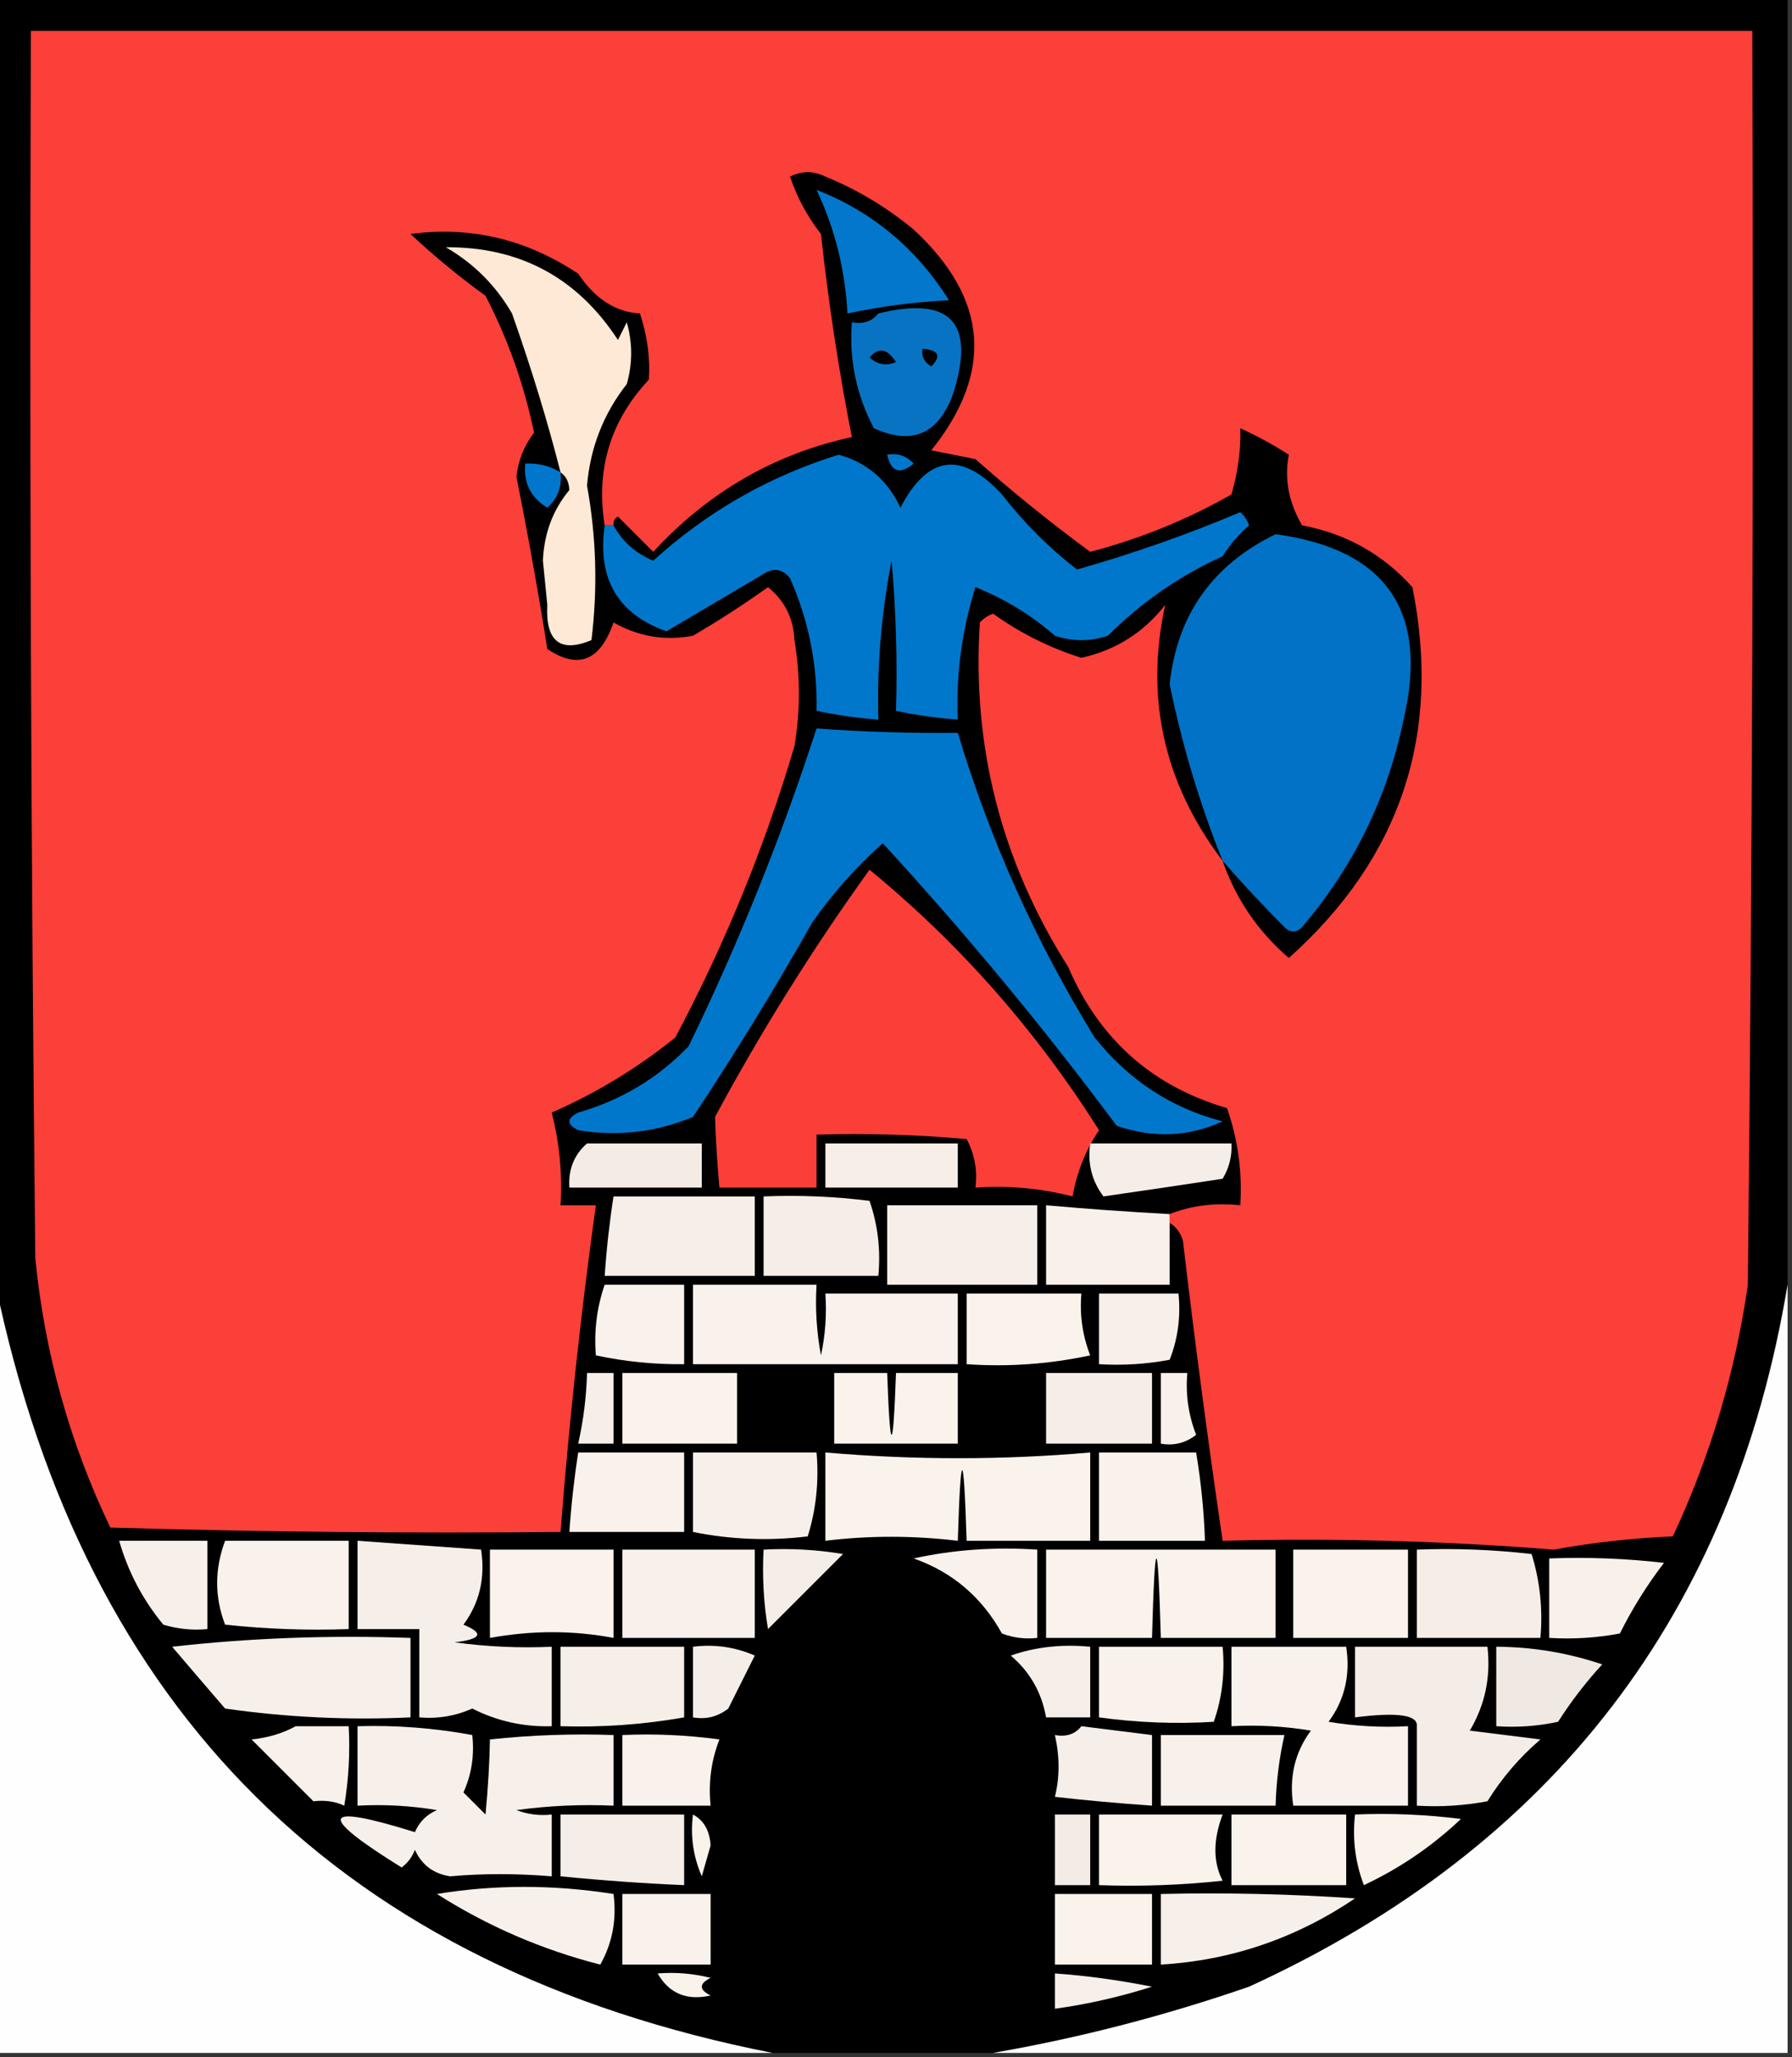 <?xml version="1.0" encoding="UTF-8"?>
<!DOCTYPE svg PUBLIC "-//W3C//DTD SVG 1.1//EN" "http://www.w3.org/Graphics/SVG/1.1/DTD/svg11.dtd">
<svg xmlns="http://www.w3.org/2000/svg" version="1.1" width="203px" height="233px" style="shape-rendering:geometricPrecision; text-rendering:geometricPrecision; image-rendering:optimizeQuality; fill-rule:evenodd; clip-rule:evenodd" xmlns:xlink="http://www.w3.org/1999/xlink">
<rect width="100%" height="100%" fill="#333333" stroke="none"/>
<g><path style="opacity:1" fill="#000000" d="M -0.5,-0.5 C 67.167,-0.5 134.833,-0.5 202.5,-0.5C 202.5,48.167 202.5,96.833 202.5,145.5C 196.291,182.715 175.958,209.215 141.5,225C 131.916,228.312 122.249,230.812 112.5,232.5C 104.167,232.5 95.833,232.5 87.5,232.5C 38.939,222.939 9.605,193.939 -0.5,145.5C -0.5,96.833 -0.5,48.167 -0.5,-0.5 Z"/></g>
<g><path style="opacity:1" fill="#fb3f39" d="M 132.5,138.5 C 132.5,138.167 132.5,137.833 132.5,137.5C 134.948,136.527 137.615,136.194 140.5,136.5C 140.737,132.727 140.237,129.06 139,125.5C 130.523,123.027 124.523,117.694 121,109.5C 113.427,97.542 110.094,84.542 111,70.5C 111.414,70.043 111.914,69.709 112.5,69.5C 115.56,71.697 118.893,73.363 122.5,74.5C 126.388,73.639 129.555,71.639 132,68.5C 129.682,79.048 131.849,88.715 138.5,97.5C 139.991,101.802 142.491,105.469 146,108.5C 158.667,97.166 163.333,83.166 160,66.5C 156.649,62.767 152.482,60.433 147.5,59.5C 145.974,56.87 145.474,54.203 146,51.5C 144.247,50.373 142.413,49.373 140.5,48.5C 140.579,50.929 140.245,53.429 139.5,56C 134.465,58.86 129.132,61.027 123.5,62.5C 119.048,59.222 114.715,55.722 110.5,52C 108.833,51.667 107.167,51.333 105.5,51C 112.603,42.135 111.937,33.802 103.5,26C 100.466,23.484 97.132,21.484 93.5,20C 92.167,19.333 90.833,19.333 89.5,20C 90.289,22.365 91.456,24.532 93,26.5C 93.841,34.242 95.007,41.909 96.5,49.5C 87.725,51.403 80.225,55.736 74,62.5C 72.667,61.167 71.333,59.833 70,58.5C 69.601,58.728 69.435,59.062 69.5,59.5C 69.167,59.5 68.833,59.5 68.5,59.5C 67.478,53.156 69.145,47.656 73.5,43C 73.677,40.631 73.344,38.131 72.5,35.5C 69.744,35.351 67.41,33.851 65.5,31C 59.631,27.09 53.298,25.59 46.5,26.5C 49.163,28.992 51.996,31.326 55,33.5C 57.546,38.423 59.379,43.59 60.5,49C 59.372,50.468 58.706,52.135 58.5,54C 59.803,60.5 60.97,67 62,73.5C 65.501,75.853 68.001,74.853 69.5,70.5C 72.344,72.103 75.344,72.603 78.5,72C 81.418,70.291 84.252,68.458 87,66.5C 88.887,68.026 89.887,70.026 90,72.5C 90.667,76.5 90.667,80.5 90,84.5C 86.612,95.945 82.112,106.945 76.5,117.5C 72.169,120.987 67.502,123.82 62.5,126C 63.382,129.441 63.715,132.941 63.5,136.5C 64.833,136.5 66.167,136.5 67.5,136.5C 65.791,148.794 64.458,161.128 63.5,173.5C 46.497,173.667 29.497,173.5 12.5,173C 7.883,163.368 5.049,153.201 4,142.5C 3.5,96.168 3.333,49.834 3.5,3.5C 68.5,3.5 133.5,3.5 198.5,3.5C 198.667,50.834 198.5,98.168 198,145.5C 196.578,155.43 193.745,164.93 189.5,174C 184.914,174.197 180.414,174.697 176,175.5C 163.58,174.511 151.08,174.178 138.5,174.5C 136.838,163.202 135.338,151.869 134,140.5C 133.722,139.584 133.222,138.918 132.5,138.5 Z"/></g>
<g><path style="opacity:1" fill="#0277cb" d="M 92.5,21.5 C 98.825,23.984 103.824,28.151 107.5,34C 103.579,34.203 99.745,34.703 96,35.5C 95.746,30.577 94.579,25.911 92.5,21.5 Z"/></g>
<g><path style="opacity:1" fill="#fde9d5" d="M 63.5,53.5 C 62.05,47.781 60.217,41.781 58,35.5C 56.167,32.333 53.667,29.833 50.5,28C 58.903,27.952 65.403,31.452 70,38.5C 70.333,37.833 70.667,37.167 71,36.5C 71.667,38.833 71.667,41.167 71,43.5C 68.365,46.863 66.865,50.697 66.5,55C 67.554,60.806 67.72,66.639 67,72.5C 63.448,73.972 61.782,72.638 62,68.5C 61.833,66.833 61.667,65.167 61.5,63.5C 61.638,60.391 62.638,57.724 64.5,55.5C 64.457,54.584 64.124,53.917 63.5,53.5 Z"/></g>
<g><path style="opacity:1" fill="#0973c3" d="M 99.5,35.5 C 107.672,33.505 110.506,36.505 108,44.5C 106.366,49.147 103.366,50.48 99,48.5C 97.011,44.747 96.178,40.747 96.5,36.5C 97.791,36.737 98.791,36.404 99.5,35.5 Z"/></g>
<g><path style="opacity:1" fill="#000000" d="M 98.5,40.5 C 99.497,39.288 100.497,39.454 101.5,41C 100.423,41.47 99.423,41.303 98.5,40.5 Z"/></g>
<g><path style="opacity:1" fill="#000000" d="M 104.5,39.5 C 106.337,39.639 106.67,40.306 105.5,41.5C 104.702,41.043 104.369,40.376 104.5,39.5 Z"/></g>
<g><path style="opacity:1" fill="#0077cb" d="M 68.5,59.5 C 68.833,59.5 69.167,59.5 69.5,59.5C 70.52,61.352 72.02,62.685 74,63.5C 80.1,57.949 87.1,53.949 95,51.5C 98.222,52.383 100.555,54.383 102,57.5C 105.092,51.542 108.926,51.042 113.5,56C 116.013,59.229 118.846,62.062 122,64.5C 128.456,62.666 134.622,60.499 140.5,58C 140.957,58.414 141.291,58.914 141.5,59.5C 140.313,60.52 139.313,61.686 138.5,63C 133.616,65.22 129.282,68.22 125.5,72C 123.5,72.667 121.5,72.667 119.5,72C 116.834,69.665 113.834,67.831 110.5,66.5C 108.958,71.377 108.291,76.377 108.5,81.5C 106.139,81.326 103.806,80.993 101.5,80.5C 101.666,74.824 101.499,69.157 101,63.5C 99.838,69.445 99.338,75.445 99.5,81.5C 97.139,81.326 94.806,80.993 92.5,80.5C 92.612,75.28 91.612,70.28 89.5,65.5C 88.635,64.417 87.635,64.251 86.5,65C 82.833,67.167 79.167,69.333 75.5,71.5C 69.976,69.54 67.643,65.54 68.5,59.5 Z"/></g>
<g><path style="opacity:1" fill="#0077cc" d="M 100.5,51.5 C 101.675,51.281 102.675,51.614 103.5,52.5C 101.948,53.798 100.948,53.465 100.5,51.5 Z"/></g>
<g><path style="opacity:1" fill="#0077cc" d="M 63.5,53.5 C 63.688,55.103 63.188,56.437 62,57.5C 60.117,56.347 59.284,54.681 59.5,52.5C 60.959,52.433 62.292,52.766 63.5,53.5 Z"/></g>
<g><path style="opacity:1" fill="#0172c5" d="M 138.5,97.5 C 135.906,91.047 133.906,84.38 132.5,77.5C 133.338,69.653 137.338,63.987 144.5,60.5C 157.041,62.204 161.874,69.204 159,81.5C 157.164,90.338 153.331,98.171 147.5,105C 146.833,105.667 146.167,105.667 145.5,105C 143.034,102.521 140.701,100.021 138.5,97.5 Z"/></g>
<g><path style="opacity:1" fill="#0177cb" d="M 92.5,82.5 C 97.693,82.886 103.026,83.053 108.5,83C 112.161,95.156 117.327,106.656 124,117.5C 127.851,122.331 132.684,125.498 138.5,127C 134.65,128.755 130.65,128.922 126.5,127.5C 118.232,116.396 109.399,105.729 100,95.5C 96.962,98.203 94.295,101.203 92,104.5C 87.738,112.033 83.238,119.366 78.5,126.5C 74.305,128.233 69.971,128.733 65.5,128C 64.167,127.333 64.167,126.667 65.5,126C 70.362,124.607 74.528,122.107 78,118.5C 83.679,106.813 88.512,94.813 92.5,82.5 Z"/></g>
<g><path style="opacity:1" fill="#fb3f38" d="M 98.5,98.5 C 108.709,106.882 117.376,116.715 124.5,128C 123.004,130.201 122.004,132.701 121.5,135.5C 117.906,134.574 114.24,134.241 110.5,134.5C 110.739,132.533 110.406,130.699 109.5,129C 103.843,128.501 98.176,128.334 92.5,128.5C 92.5,130.5 92.5,132.5 92.5,134.5C 88.833,134.5 85.167,134.5 81.5,134.5C 81.25,131.786 81.083,129.119 81,126.5C 86.235,116.771 92.069,107.437 98.5,98.5 Z"/></g>
<g><path style="opacity:1" fill="#f5ebe5" d="M 66.5,129.5 C 70.833,129.5 75.167,129.5 79.5,129.5C 79.5,131.167 79.5,132.833 79.5,134.5C 74.5,134.5 69.5,134.5 64.5,134.5C 64.365,132.446 65.032,130.779 66.5,129.5 Z"/></g>
<g><path style="opacity:1" fill="#f6eee7" d="M 93.5,129.5 C 98.5,129.5 103.5,129.5 108.5,129.5C 108.5,131.167 108.5,132.833 108.5,134.5C 103.5,134.5 98.5,134.5 93.5,134.5C 93.5,132.833 93.5,131.167 93.5,129.5 Z"/></g>
<g><path style="opacity:1" fill="#f5eee8" d="M 123.5,129.5 C 128.833,129.5 134.167,129.5 139.5,129.5C 139.579,130.93 139.246,132.264 138.5,133.5C 133.952,134.192 129.452,134.859 125,135.5C 123.681,133.75 123.181,131.75 123.5,129.5 Z"/></g>
<g><path style="opacity:1" fill="#f6eee8" d="M 69.5,135.5 C 74.833,135.5 80.167,135.5 85.5,135.5C 85.5,138.5 85.5,141.5 85.5,144.5C 79.833,144.5 74.167,144.5 68.5,144.5C 68.704,141.482 69.037,138.482 69.5,135.5 Z"/></g>
<g><path style="opacity:1" fill="#f6ede8" d="M 86.5,135.5 C 90.514,135.334 94.514,135.501 98.5,136C 99.444,138.719 99.777,141.552 99.5,144.5C 95.167,144.5 90.833,144.5 86.5,144.5C 86.5,141.5 86.5,138.5 86.5,135.5 Z"/></g>
<g><path style="opacity:1" fill="#f6efe9" d="M 100.5,136.5 C 106.167,136.5 111.833,136.5 117.5,136.5C 117.5,139.5 117.5,142.5 117.5,145.5C 111.833,145.5 106.167,145.5 100.5,145.5C 100.5,142.5 100.5,139.5 100.5,136.5 Z"/></g>
<g><path style="opacity:1" fill="#f8f0ea" d="M 132.5,137.5 C 132.5,137.833 132.5,138.167 132.5,138.5C 132.5,140.833 132.5,143.167 132.5,145.5C 127.833,145.5 123.167,145.5 118.5,145.5C 118.5,142.5 118.5,139.5 118.5,136.5C 123.125,136.914 127.791,137.247 132.5,137.5 Z"/></g>
<g><path style="opacity:1" fill="#fefefe" d="M -0.5,145.5 C 9.605,193.939 38.939,222.939 87.5,232.5C 58.167,232.5 28.833,232.5 -0.5,232.5C -0.5,203.5 -0.5,174.5 -0.5,145.5 Z"/></g>
<g><path style="opacity:1" fill="#f9f1eb" d="M 68.5,145.5 C 71.5,145.5 74.5,145.5 77.5,145.5C 77.5,148.5 77.5,151.5 77.5,154.5C 74.119,154.54 70.786,154.207 67.5,153.5C 67.279,150.721 67.612,148.054 68.5,145.5 Z"/></g>
<g><path style="opacity:1" fill="#fefefe" d="M 202.5,145.5 C 202.5,174.5 202.5,203.5 202.5,232.5C 172.5,232.5 142.5,232.5 112.5,232.5C 122.249,230.812 131.916,228.312 141.5,225C 175.958,209.215 196.291,182.715 202.5,145.5 Z"/></g>
<g><path style="opacity:1" fill="#f9f2ec" d="M 78.5,145.5 C 83.167,145.5 87.833,145.5 92.5,145.5C 92.336,148.187 92.503,150.854 93,153.5C 93.497,151.19 93.663,148.857 93.5,146.5C 98.5,146.5 103.5,146.5 108.5,146.5C 108.5,149.167 108.5,151.833 108.5,154.5C 98.5,154.5 88.5,154.5 78.5,154.5C 78.5,151.5 78.5,148.5 78.5,145.5 Z"/></g>
<g><path style="opacity:1" fill="#f9f3ec" d="M 109.5,146.5 C 113.833,146.5 118.167,146.5 122.5,146.5C 122.292,148.92 122.626,151.253 123.5,153.5C 118.88,154.493 114.214,154.827 109.5,154.5C 109.5,151.833 109.5,149.167 109.5,146.5 Z"/></g>
<g><path style="opacity:1" fill="#f7efe9" d="M 124.5,146.5 C 127.5,146.5 130.5,146.5 133.5,146.5C 133.768,149.119 133.435,151.619 132.5,154C 129.854,154.497 127.187,154.664 124.5,154.5C 124.5,151.833 124.5,149.167 124.5,146.5 Z"/></g>
<g><path style="opacity:1" fill="#f6eee8" d="M 66.5,155.5 C 67.5,155.5 68.5,155.5 69.5,155.5C 69.5,158.167 69.5,160.833 69.5,163.5C 68.167,163.5 66.833,163.5 65.5,163.5C 66.092,160.873 66.425,158.206 66.5,155.5 Z"/></g>
<g><path style="opacity:1" fill="#f9f3ec" d="M 70.5,155.5 C 74.833,155.5 79.167,155.5 83.5,155.5C 83.5,158.167 83.5,160.833 83.5,163.5C 79.167,163.5 74.833,163.5 70.5,163.5C 70.5,160.833 70.5,158.167 70.5,155.5 Z"/></g>
<g><path style="opacity:1" fill="#f9f3ec" d="M 94.5,155.5 C 96.5,155.5 98.5,155.5 100.5,155.5C 100.833,164.833 101.167,164.833 101.5,155.5C 103.833,155.5 106.167,155.5 108.5,155.5C 108.5,158.167 108.5,160.833 108.5,163.5C 103.833,163.5 99.167,163.5 94.5,163.5C 94.5,160.833 94.5,158.167 94.5,155.5 Z"/></g>
<g><path style="opacity:1" fill="#f5eee8" d="M 118.5,155.5 C 122.5,155.5 126.5,155.5 130.5,155.5C 130.5,158.167 130.5,160.833 130.5,163.5C 126.5,163.5 122.5,163.5 118.5,163.5C 118.5,160.833 118.5,158.167 118.5,155.5 Z"/></g>
<g><path style="opacity:1" fill="#f8f0ea" d="M 131.5,155.5 C 132.5,155.5 133.5,155.5 134.5,155.5C 134.292,157.92 134.626,160.253 135.5,162.5C 134.311,163.429 132.978,163.762 131.5,163.5C 131.5,160.833 131.5,158.167 131.5,155.5 Z"/></g>
<g><path style="opacity:1" fill="#f9f2ec" d="M 65.5,164.5 C 69.5,164.5 73.5,164.5 77.5,164.5C 77.5,167.5 77.5,170.5 77.5,173.5C 73.167,173.5 68.833,173.5 64.5,173.5C 64.704,170.482 65.037,167.482 65.5,164.5 Z"/></g>
<g><path style="opacity:1" fill="#f7f0ea" d="M 78.5,164.5 C 83.167,164.5 87.833,164.5 92.5,164.5C 92.784,167.777 92.451,170.943 91.5,174C 87.141,174.534 82.808,174.368 78.5,173.5C 78.5,170.5 78.5,167.5 78.5,164.5 Z"/></g>
<g><path style="opacity:1" fill="#f9f3ec" d="M 93.5,164.5 C 103.598,165.363 113.598,165.363 123.5,164.5C 123.5,167.833 123.5,171.167 123.5,174.5C 118.833,174.5 114.167,174.5 109.5,174.5C 109.167,163.833 108.833,163.833 108.5,174.5C 103.413,173.895 98.413,173.895 93.5,174.5C 93.5,171.167 93.5,167.833 93.5,164.5 Z"/></g>
<g><path style="opacity:1" fill="#f9f2ec" d="M 124.5,164.5 C 128.167,164.5 131.833,164.5 135.5,164.5C 136.051,167.807 136.384,171.14 136.5,174.5C 132.5,174.5 128.5,174.5 124.5,174.5C 124.5,171.167 124.5,167.833 124.5,164.5 Z"/></g>
<g><path style="opacity:1" fill="#f7efe9" d="M 13.5,174.5 C 16.833,174.5 20.167,174.5 23.5,174.5C 23.5,177.833 23.5,181.167 23.5,184.5C 21.801,184.66 20.134,184.494 18.5,184C 16.171,181.174 14.504,178.008 13.5,174.5 Z"/></g>
<g><path style="opacity:1" fill="#f9f1eb" d="M 25.5,174.5 C 30.167,174.5 34.833,174.5 39.5,174.5C 39.5,177.833 39.5,181.167 39.5,184.5C 34.822,184.666 30.155,184.499 25.5,184C 24.3,180.869 24.3,177.702 25.5,174.5 Z"/></g>
<g><path style="opacity:1" fill="#f6eee8" d="M 40.5,174.5 C 45.167,174.833 49.833,175.167 54.5,175.5C 54.988,178.711 54.321,181.544 52.5,184C 54.878,184.974 54.544,185.641 51.5,186C 55.152,186.499 58.818,186.665 62.5,186.5C 62.5,189.5 62.5,192.5 62.5,195.5C 59.333,195.6 56.333,194.933 53.5,193.5C 51.591,194.348 49.591,194.682 47.5,194.5C 47.5,191.167 47.5,187.833 47.5,184.5C 45.167,184.5 42.833,184.5 40.5,184.5C 40.5,181.167 40.5,177.833 40.5,174.5 Z"/></g>
<g><path style="opacity:1" fill="#f9f3ec" d="M 55.5,175.5 C 60.167,175.5 64.833,175.5 69.5,175.5C 69.5,178.833 69.5,182.167 69.5,185.5C 64.933,184.635 60.267,184.635 55.5,185.5C 55.5,182.167 55.5,178.833 55.5,175.5 Z"/></g>
<g><path style="opacity:1" fill="#f8f1eb" d="M 70.5,175.5 C 75.5,175.5 80.5,175.5 85.5,175.5C 85.5,178.833 85.5,182.167 85.5,185.5C 80.5,185.5 75.5,185.5 70.5,185.5C 70.5,182.167 70.5,178.833 70.5,175.5 Z"/></g>
<g><path style="opacity:1" fill="#f5eee8" d="M 86.5,175.5 C 89.518,175.335 92.518,175.502 95.5,176C 92.667,178.833 89.833,181.667 87,184.5C 86.502,181.518 86.335,178.518 86.5,175.5 Z"/></g>
<g><path style="opacity:1" fill="#f9f2ec" d="M 103.5,176.5 C 107.97,175.514 112.637,175.181 117.5,175.5C 117.5,178.833 117.5,182.167 117.5,185.5C 116.127,185.657 114.793,185.49 113.5,185C 111.205,180.866 107.871,178.033 103.5,176.5 Z"/></g>
<g><path style="opacity:1" fill="#f9f3ec" d="M 118.5,175.5 C 127.167,175.5 135.833,175.5 144.5,175.5C 144.5,178.833 144.5,182.167 144.5,185.5C 140.167,185.5 135.833,185.5 131.5,185.5C 131.167,173.5 130.833,173.5 130.5,185.5C 126.5,185.5 122.5,185.5 118.5,185.5C 118.5,182.167 118.5,178.833 118.5,175.5 Z"/></g>
<g><path style="opacity:1" fill="#f9f3ec" d="M 146.5,175.5 C 150.833,175.5 155.167,175.5 159.5,175.5C 159.5,178.833 159.5,182.167 159.5,185.5C 155.167,185.5 150.833,185.5 146.5,185.5C 146.5,182.167 146.5,178.833 146.5,175.5 Z"/></g>
<g><path style="opacity:1" fill="#f7ede7" d="M 160.5,175.5 C 164.846,175.334 169.179,175.501 173.5,176C 174.451,179.057 174.784,182.223 174.5,185.5C 169.833,185.5 165.167,185.5 160.5,185.5C 160.5,182.167 160.5,178.833 160.5,175.5 Z"/></g>
<g><path style="opacity:1" fill="#f8f1eb" d="M 175.5,176.5 C 179.846,176.334 184.179,176.501 188.5,177C 186.583,179.498 184.916,182.165 183.5,185C 180.854,185.497 178.187,185.664 175.5,185.5C 175.5,182.5 175.5,179.5 175.5,176.5 Z"/></g>
<g><path style="opacity:1" fill="#f7f0ea" d="M 19.5,186.5 C 28.318,185.507 37.318,185.173 46.5,185.5C 46.5,188.5 46.5,191.5 46.5,194.5C 39.468,194.83 32.468,194.497 25.5,193.5C 23.448,191.122 21.448,188.789 19.5,186.5 Z"/></g>
<g><path style="opacity:1" fill="#f6efe8" d="M 63.5,186.5 C 68.167,186.5 72.833,186.5 77.5,186.5C 77.5,189.167 77.5,191.833 77.5,194.5C 72.881,195.314 68.214,195.647 63.5,195.5C 63.5,192.5 63.5,189.5 63.5,186.5 Z"/></g>
<g><path style="opacity:1" fill="#f5eee8" d="M 78.5,186.5 C 80.924,186.192 83.257,186.526 85.5,187.5C 84.5,189.5 83.5,191.5 82.5,193.5C 81.311,194.429 79.978,194.762 78.5,194.5C 78.5,191.833 78.5,189.167 78.5,186.5 Z"/></g>
<g><path style="opacity:1" fill="#f6efe9" d="M 114.5,187.5 C 117.287,186.523 120.287,186.19 123.5,186.5C 123.5,189.167 123.5,191.833 123.5,194.5C 121.833,194.5 120.167,194.5 118.5,194.5C 118.002,191.674 116.669,189.34 114.5,187.5 Z"/></g>
<g><path style="opacity:1" fill="#f9f2ec" d="M 124.5,186.5 C 129.167,186.5 133.833,186.5 138.5,186.5C 138.777,189.448 138.444,192.281 137.5,195C 133.165,195.263 128.832,195.097 124.5,194.5C 124.5,191.833 124.5,189.167 124.5,186.5 Z"/></g>
<g><path style="opacity:1" fill="#f4ede7" d="M 153.5,186.5 C 158.5,186.5 163.5,186.5 168.5,186.5C 168.893,189.93 168.227,193.096 166.5,196C 169.167,196.333 171.833,196.667 174.5,197C 172.126,199.039 170.126,201.372 168.5,204C 165.854,204.497 163.187,204.664 160.5,204.5C 160.5,201.5 160.5,198.5 160.5,195.5C 160.637,194.22 158.303,193.887 153.5,194.5C 153.5,191.833 153.5,189.167 153.5,186.5 Z"/></g>
<g><path style="opacity:1" fill="#f0e9e3" d="M 169.5,186.5 C 173.607,186.518 177.607,187.185 181.5,188.5C 179.642,190.524 177.975,192.691 176.5,195C 174.19,195.497 171.857,195.663 169.5,195.5C 169.5,192.5 169.5,189.5 169.5,186.5 Z"/></g>
<g><path style="opacity:1" fill="#f8f1eb" d="M 33.5,195.5 C 35.5,195.5 37.5,195.5 39.5,195.5C 39.665,198.518 39.498,201.518 39,204.5C 37.992,204.018 36.825,203.852 35.5,204C 33.167,201.667 30.833,199.333 28.5,197C 30.382,196.802 32.048,196.302 33.5,195.5 Z"/></g>
<g><path style="opacity:1" fill="#f7f0ea" d="M 40.5,195.5 C 44.881,195.372 49.215,195.705 53.5,196.5C 53.756,198.792 53.423,200.959 52.5,203C 53.333,203.833 54.167,204.667 55,205.5C 55.288,202.47 55.455,199.636 55.5,197C 60.155,196.501 64.822,196.334 69.5,196.5C 69.5,199.167 69.5,201.833 69.5,204.5C 65.818,204.335 62.152,204.501 58.5,205C 59.793,205.49 61.127,205.657 62.5,205.5C 62.5,207.833 62.5,210.167 62.5,212.5C 58.512,212.17 54.678,212.17 51,212.5C 49.111,212.215 47.777,211.215 47,209.5C 46.692,210.308 46.192,210.975 45.5,211.5C 35.83,205.501 36.33,204.168 47,207.5C 47.5,206.333 48.333,205.5 49.5,205C 46.518,204.502 43.518,204.335 40.5,204.5C 40.5,201.5 40.5,198.5 40.5,195.5 Z"/></g>
<g><path style="opacity:1" fill="#f6efe9" d="M 122.5,195.5 C 125.167,195.833 127.833,196.167 130.5,196.5C 130.5,199.167 130.5,201.833 130.5,204.5C 126.605,204.223 122.938,203.89 119.5,203.5C 120.053,201.273 120.053,198.939 119.5,196.5C 120.791,196.737 121.791,196.404 122.5,195.5 Z"/></g>
<g><path style="opacity:1" fill="#f9f2ec" d="M 139.5,186.5 C 143.833,186.5 148.167,186.5 152.5,186.5C 152.988,189.711 152.321,192.544 150.5,195C 153.482,195.498 156.482,195.665 159.5,195.5C 159.5,198.5 159.5,201.5 159.5,204.5C 155.167,204.5 150.833,204.5 146.5,204.5C 146.012,201.289 146.679,198.456 148.5,196C 145.518,195.502 142.518,195.335 139.5,195.5C 139.5,192.5 139.5,189.5 139.5,186.5 Z"/></g>
<g><path style="opacity:1" fill="#f9f2ec" d="M 70.5,196.5 C 74.182,196.335 77.848,196.501 81.5,197C 80.565,199.381 80.232,201.881 80.5,204.5C 77.167,204.5 73.833,204.5 70.5,204.5C 70.5,201.833 70.5,199.167 70.5,196.5 Z"/></g>
<g><path style="opacity:1" fill="#f8f1eb" d="M 131.5,196.5 C 136.167,196.5 140.833,196.5 145.5,196.5C 144.908,199.127 144.575,201.794 144.5,204.5C 140.167,204.5 135.833,204.5 131.5,204.5C 131.5,201.833 131.5,199.167 131.5,196.5 Z"/></g>
<g><path style="opacity:1" fill="#f5eee8" d="M 63.5,205.5 C 68.167,205.5 72.833,205.5 77.5,205.5C 77.5,208.167 77.5,210.833 77.5,213.5C 72.983,213.31 68.316,212.976 63.5,212.5C 63.5,210.167 63.5,207.833 63.5,205.5 Z"/></g>
<g><path style="opacity:1" fill="#f9f3ec" d="M 78.5,205.5 C 79.725,206.152 80.392,207.319 80.5,209C 80.167,210.167 79.833,211.333 79.5,212.5C 78.526,210.257 78.192,207.924 78.5,205.5 Z"/></g>
<g><path style="opacity:1" fill="#f3ece6" d="M 119.5,205.5 C 120.833,205.5 122.167,205.5 123.5,205.5C 123.5,208.167 123.5,210.833 123.5,213.5C 122.167,213.5 120.833,213.5 119.5,213.5C 119.5,210.833 119.5,208.167 119.5,205.5 Z"/></g>
<g><path style="opacity:1" fill="#f9f3ec" d="M 124.5,205.5 C 129.167,205.5 133.833,205.5 138.5,205.5C 137.409,208.393 137.409,210.893 138.5,213C 133.845,213.499 129.179,213.666 124.5,213.5C 124.5,210.833 124.5,208.167 124.5,205.5 Z"/></g>
<g><path style="opacity:1" fill="#f9f3ec" d="M 139.5,205.5 C 143.833,205.5 148.167,205.5 152.5,205.5C 152.5,208.167 152.5,210.833 152.5,213.5C 148.167,213.5 143.833,213.5 139.5,213.5C 139.5,210.833 139.5,208.167 139.5,205.5 Z"/></g>
<g><path style="opacity:1" fill="#f9f3ec" d="M 153.5,205.5 C 157.514,205.334 161.514,205.501 165.5,206C 162.245,209.086 158.578,211.586 154.5,213.5C 153.52,210.914 153.187,208.247 153.5,205.5 Z"/></g>
<g><path style="opacity:1" fill="#f8f1eb" d="M 49.5,214.5 C 56.008,213.43 62.675,213.43 69.5,214.5C 69.875,217.397 69.375,220.063 68,222.5C 61.389,220.809 55.222,218.142 49.5,214.5 Z"/></g>
<g><path style="opacity:1" fill="#f9f2ec" d="M 70.5,214.5 C 73.833,214.5 77.167,214.5 80.5,214.5C 80.5,217.167 80.5,219.833 80.5,222.5C 77.167,222.5 73.833,222.5 70.5,222.5C 70.5,219.833 70.5,217.167 70.5,214.5 Z"/></g>
<g><path style="opacity:1" fill="#f9f3ec" d="M 119.5,214.5 C 123.167,214.5 126.833,214.5 130.5,214.5C 130.5,217.167 130.5,219.833 130.5,222.5C 126.833,222.5 123.167,222.5 119.5,222.5C 119.5,219.833 119.5,217.167 119.5,214.5 Z"/></g>
<g><path style="opacity:1" fill="#f7f0ea" d="M 131.5,214.5 C 138.841,214.334 146.174,214.5 153.5,215C 146.801,219.524 139.467,222.024 131.5,222.5C 131.5,219.833 131.5,217.167 131.5,214.5 Z"/></g>
<g><path style="opacity:1" fill="#f9f3ec" d="M 74.5,223.5 C 76.527,223.338 78.527,223.505 80.5,224C 79.167,224.667 79.167,225.333 80.5,226C 77.797,226.605 75.797,225.772 74.5,223.5 Z"/></g>
<g><path style="opacity:1" fill="#f6efea" d="M 119.5,223.5 C 122.982,223.74 126.648,224.24 130.5,225C 126.888,226.15 123.222,226.983 119.5,227.5C 119.5,226.167 119.5,224.833 119.5,223.5 Z"/></g>
</svg>
